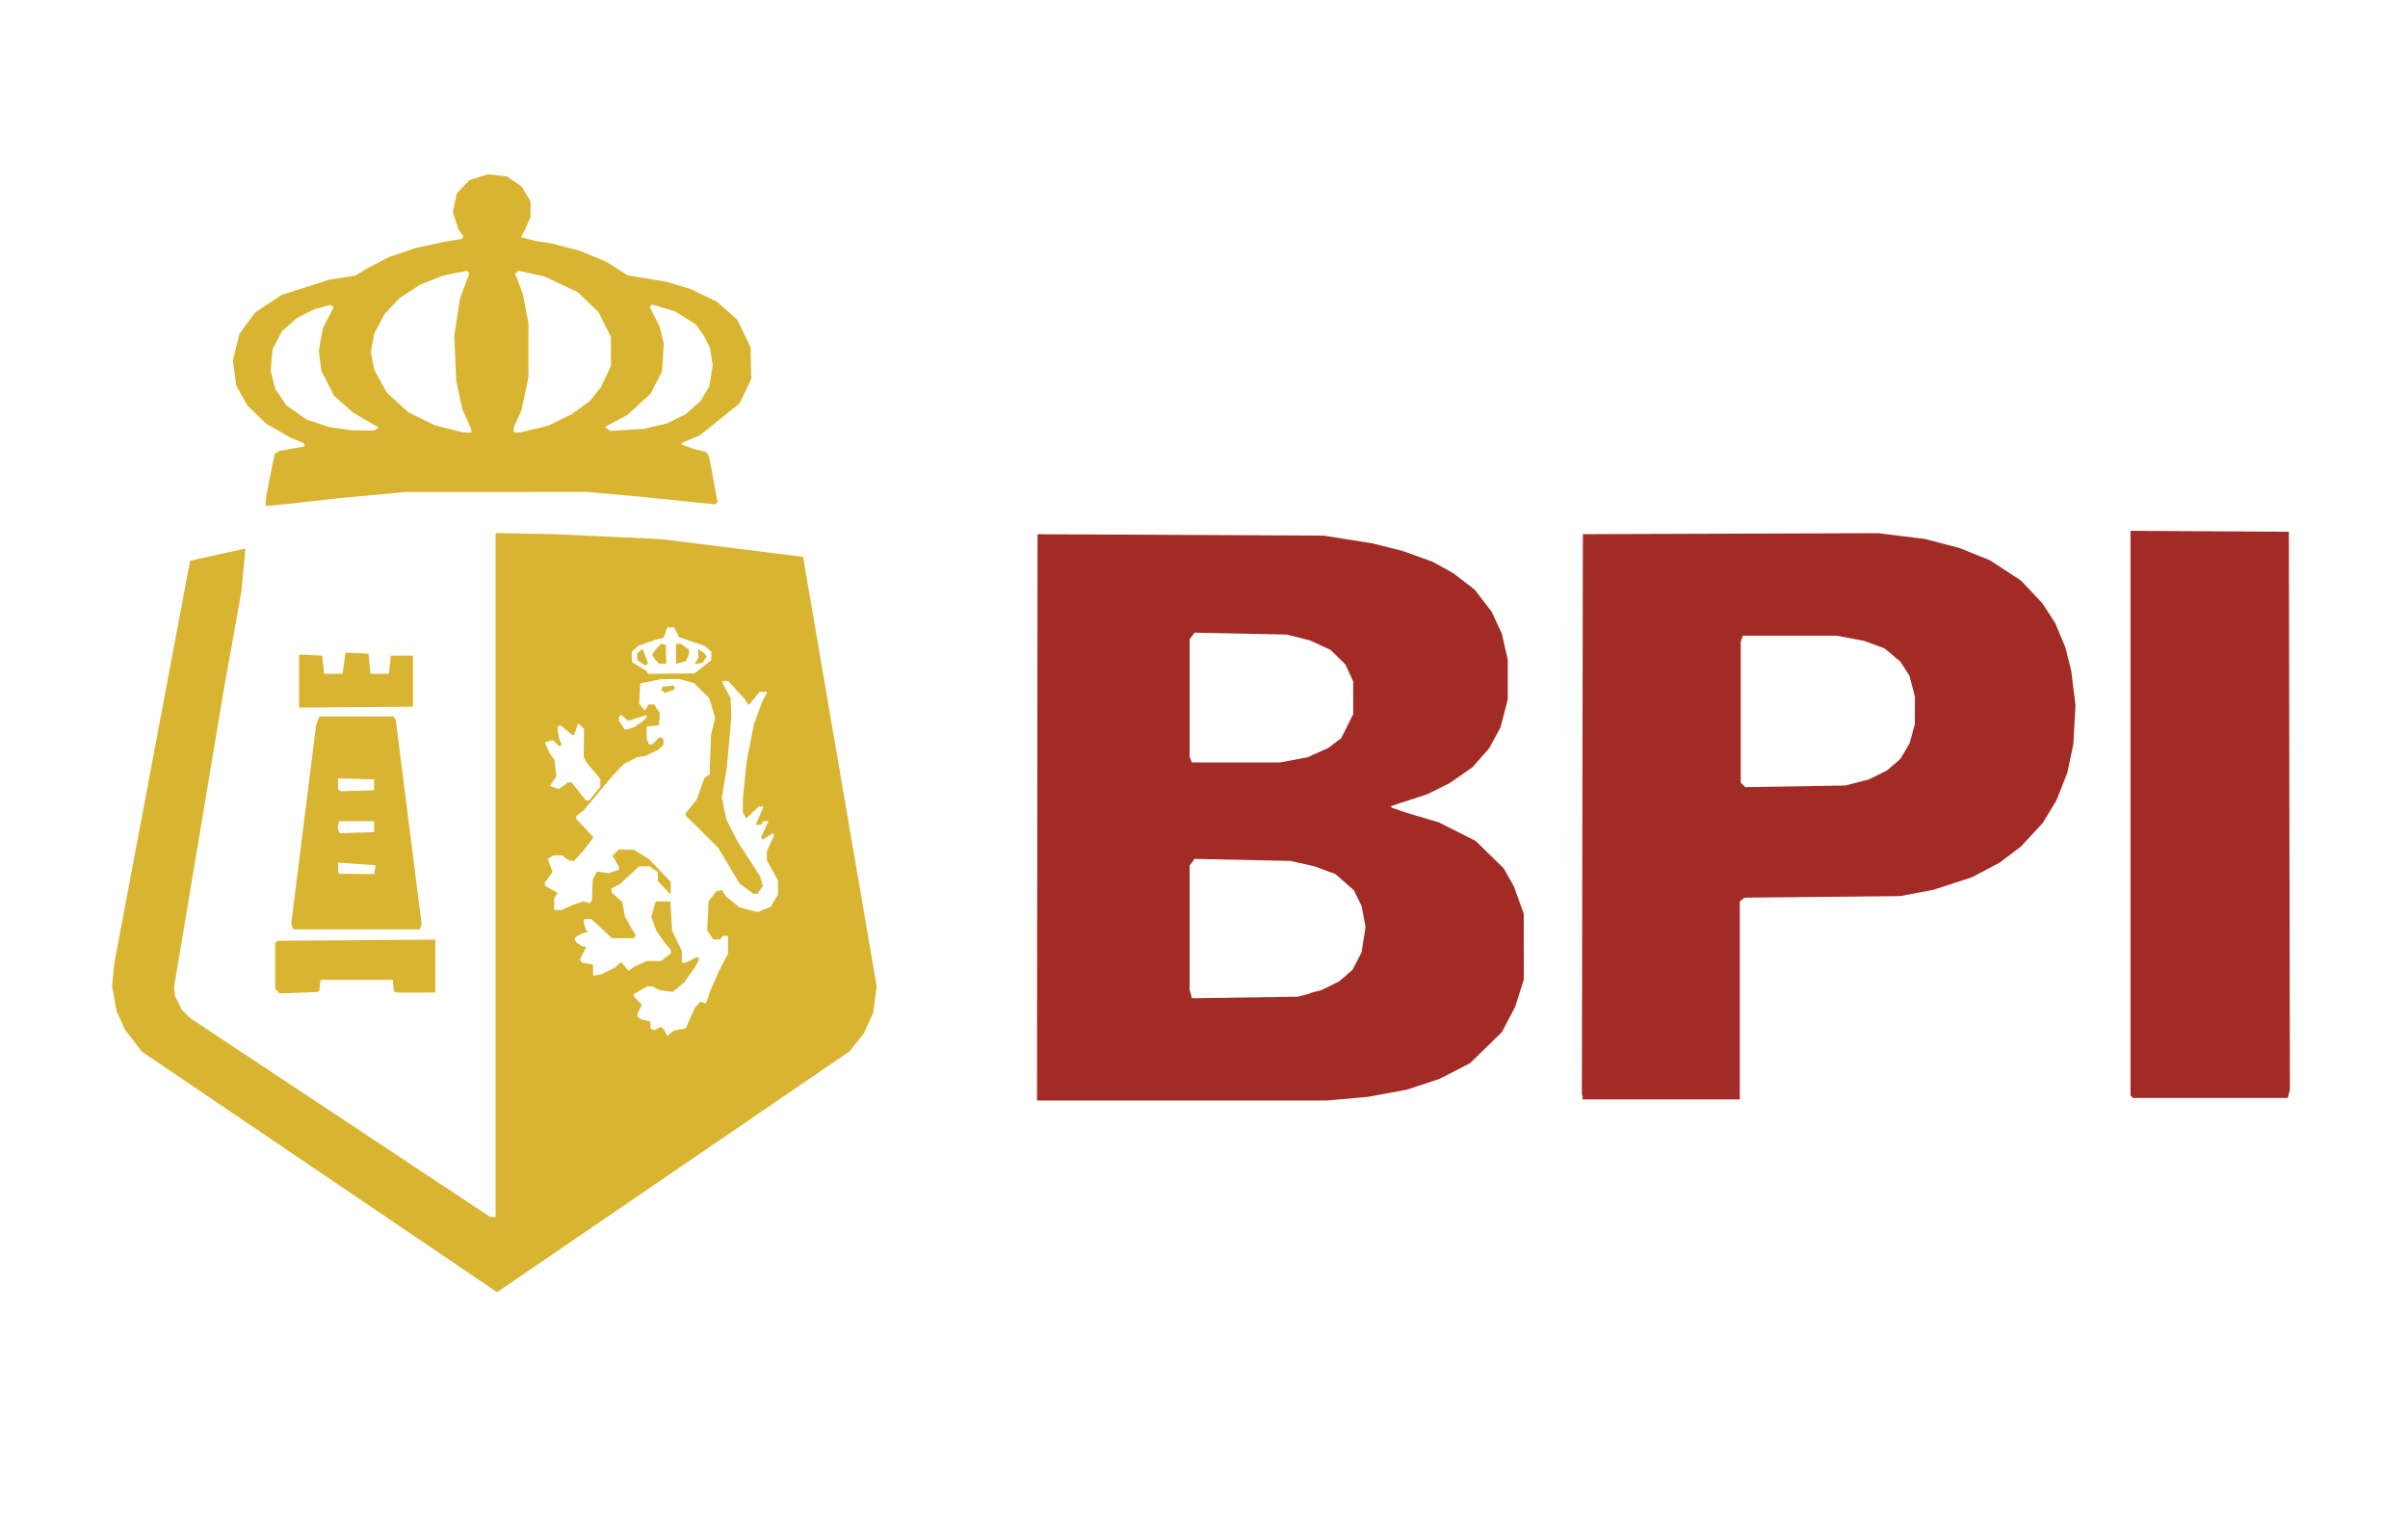 <svg xmlns="http://www.w3.org/2000/svg" width="38" height="24" fill="none" aria-labelledby="pi-bpi" role="img" viewBox="0 0 38 24"><title id="pi-bpi">BPI</title><path fill="#fff" d="M0 0h38v24H0z"/><path fill="#D9B430" d="m2.24 16.595-.268-.348-.135-.299-.068-.387.034-.358L3 8.848l.874-.192-.066.689-.276 1.537-.784 4.686.012.144.109.222.136.134 4.73 3.135h.086V8.411l.913.018 1.7.078 2.239.28 1.162 6.781-.057.42-.147.32-.227.284-5.56 3.798zm8.484-.348.097-.02.146-.325.088-.097.078.03.031-.058.031-.112.147-.335.146-.281v-.282h-.084l-.036.057h-.112l-.096-.142.022-.458.122-.162.09-.017.063.1.213.174.287.074.202-.083.118-.19-.001-.23-.174-.311v-.149l.117-.253-.028-.028-.153.1-.03-.03.12-.263h-.082l-.036.058h-.084l.093-.216.03-.072h-.076l-.195.186-.055-.085v-.216l.057-.582.119-.603.132-.362.071-.126v-.022h-.114l-.163.201h-.019l-.054-.086-.264-.287h-.087v.03l.128.243.012.292-.069.785-.081.493.073.349.179.348.349.54.046.16-.085.12h-.06l-.219-.158-.34-.568-.516-.511v-.032l.176-.215.121-.34.083-.06.022-.62.066-.274-.095-.311-.241-.238-.234-.064-.292.005-.32.066-.018.317.09.114.061-.1h.084l.093.14-.019.19-.19.018v.193l.036.09h.052l.12-.116.056.034v.087l-.08.08-.208.098-.127.02-.214.109-.18.191-.445.533-.119.094v.05l.27.285-.162.216-.148.158h-.05l-.085-.043-.036-.043H8.73l-.086.054.075.205-.125.172.01.05.196.11-.054.084-.001.187h.112l.189-.085.167-.054.09.031.037-.036.015-.342.067-.123.185.027.16-.055v-.047l-.102-.175.103-.1.24.009.242.153.334.352v.201l-.203-.215v-.141l-.065-.045-.065-.045h-.166l-.303.28-.131.067v.061l.17.157.04.226.174.307-.038.037-.341-.002-.323-.3h-.12v.067l.033.099.034.033-.076.019-.109.056-.032.038.038.06.09.06h.05v.031l-.09.171.031.049.177.034v.175l.124-.019.221-.108.097-.09.117.141.098-.07.188-.085h.228l.154-.119v-.06l-.088-.098-.143-.206-.077-.215.07-.242h.23l.029.465.153.316v.187h.056l.091-.043.077-.043h.04v.054l-.064.11-.159.227-.182.153-.204-.025-.12-.06h-.086l-.208.121v.034l.127.133-.069.146v.042l.056.042.149.035v.106l.057.034.106-.056.03.02.05.074.02.054.102-.088.098-.02zm-.283-5.36.01-.051.19-.018v.062l-.15.056zm-1.057 1.636.09-.108v-.124l-.207-.244-.057-.105.008-.437-.094-.092-.065.184h-.03l-.173-.144h-.054v.088l.032.146.031.058-.033.033-.113-.1-.121.037.076.169.077.113.029.252-.101.151.138.051.117-.08.018-.028.07.003.223.284h.05l.09-.107zm.624-1.048.13-.09.065-.06v-.042l-.29.091-.109-.096-.039.038v.05l.092.142h.044zm1.217-1.057v-.135l-.103-.09-.407-.14-.077-.153h-.108l-.058.165-.137.032-.263.095-.102.09v.163l.229.142.028.046.73-.007zm-1.17-.004v-.104l.087-.071.086.234-.046.028zm.292.004-.058-.088.074-.102.074-.073.07.023.003.149.003.148h-.107zm.321-.1v-.159h.075l.13.09v.068l-.046.113-.158.045zm.35.068v-.146l.1.071.032.049-.064.1-.126.019zM4.377 15.64l-.035-.035v-.728l.04-.032 2.488-.018v.834l-.589.002-.064-.016-.018-.186h-1.14l-.02.172-.034.02-.592.023-.035-.034zm.237-1.02-.018-.046.393-3.139.054-.129h1.166l.037.059.408 3.22-.032.08h-1.99zm1.31-.968-.588-.04v.156l.02.02.55.004.02-.14zm-.02-.607v-.087h-.555l-.02.104.032.085.542-.016zm0-.66v-.087l-.57-.016v.164l.041.04.527-.016zM4.72 10.328l.365.017.03.287h.291l.046-.333.364.017.03.316h.292l.029-.287h.35v.806l-1.797.015zm-.523-2.414.001-.07.135-.68.08-.05.397-.07-.018-.052-.203-.084-.386-.22-.298-.288-.178-.316-.051-.397.101-.416.247-.338.418-.278.758-.243.408-.062.18-.112.356-.184.419-.142.484-.104.241-.037.025-.04-.077-.107-.09-.277.063-.295.195-.208.295-.094.303.035.231.16.139.231v.25l-.093.21-.057.106.234.062.234.035.452.116.422.173.341.217.607.1.383.115.415.199.327.287.208.436.01.497-.183.387-.629.504-.286.12v.024l.195.072.194.048.044.07.134.717-.039.038-1.241-.127-.787-.07-2.863.002-1.08.1-.758.086-.364.035.001-.069zM7.438 6.8v-.025l-.142-.316-.097-.451-.03-.717.09-.579.148-.398-.043-.041-.379.078-.36.144-.32.209-.235.25-.164.308-.053.292.053.282.2.362.34.31.422.205.437.111.132.003v-.025zm1-.03.222-.056.36-.177.282-.203.179-.222.16-.335v-.46l-.196-.391-.326-.315-.53-.25-.409-.089-.05.05.12.314.09.472v.838l-.11.525-.123.274v.078h.107l.222-.055zm-2.498.002.038-.024-.404-.236-.3-.265-.203-.397-.04-.316.063-.351.173-.34-.053-.031-.248.065-.28.14-.237.21-.148.287-.03.328.071.292.176.261.32.226.361.118.35.05.35.006zm4.404-.048.183-.042.293-.146.235-.208.14-.235.052-.33-.045-.282-.1-.193-.118-.165-.332-.21-.36-.108-.04.038.154.301.069.275-.028.444-.18.348-.371.341-.32.167-.027.023.086.058.527-.033z"/><path fill="#A32B26" d="m16.373 8.43 4.513.022.761.12.488.122.47.169.328.181.34.262.267.348.16.345.094.412v.624l-.115.444-.18.33-.265.3-.36.25-.352.174-.567.185v.024l.248.086.499.147.584.294.444.433.161.287.155.43v.518l.001.519-.136.43-.21.4-.502.49-.48.247-.513.17-.614.114-.642.058h-4.585zm4.296 7.242.19-.051.275-.136.21-.182.142-.274.064-.4-.063-.332-.12-.247-.291-.256-.333-.124-.38-.085-1.512-.032-.078.105v1.96l.037.134 1.672-.025.19-.05zm-.024-3.728.315-.141.205-.154.19-.38v-.259l-.001-.26-.124-.266-.231-.228-.325-.15-.369-.093-1.454-.03-.078.104v1.853l.035.091h1.39l.448-.084zm4.332 5.36-.014-.035.016-8.84 4.656-.016.74.091.546.143.483.194.488.32.338.358.201.31.162.387.093.369.067.547-.034.61-.095.451-.169.43-.22.365-.343.37-.34.256-.429.227-.614.2-.527.099-2.454.025-.073.06v3.123H24.97zM29.49 12.3l.289-.143.209-.18.148-.25.082-.303.001-.433-.087-.328-.142-.222-.249-.209-.326-.12-.43-.081h-1.48l-.035.09v2.227l.073.073 1.578-.026zm4.151 5.006-.02-.02v-8.91l2.499.015.016 8.804-.032.13H33.66z"/></svg>